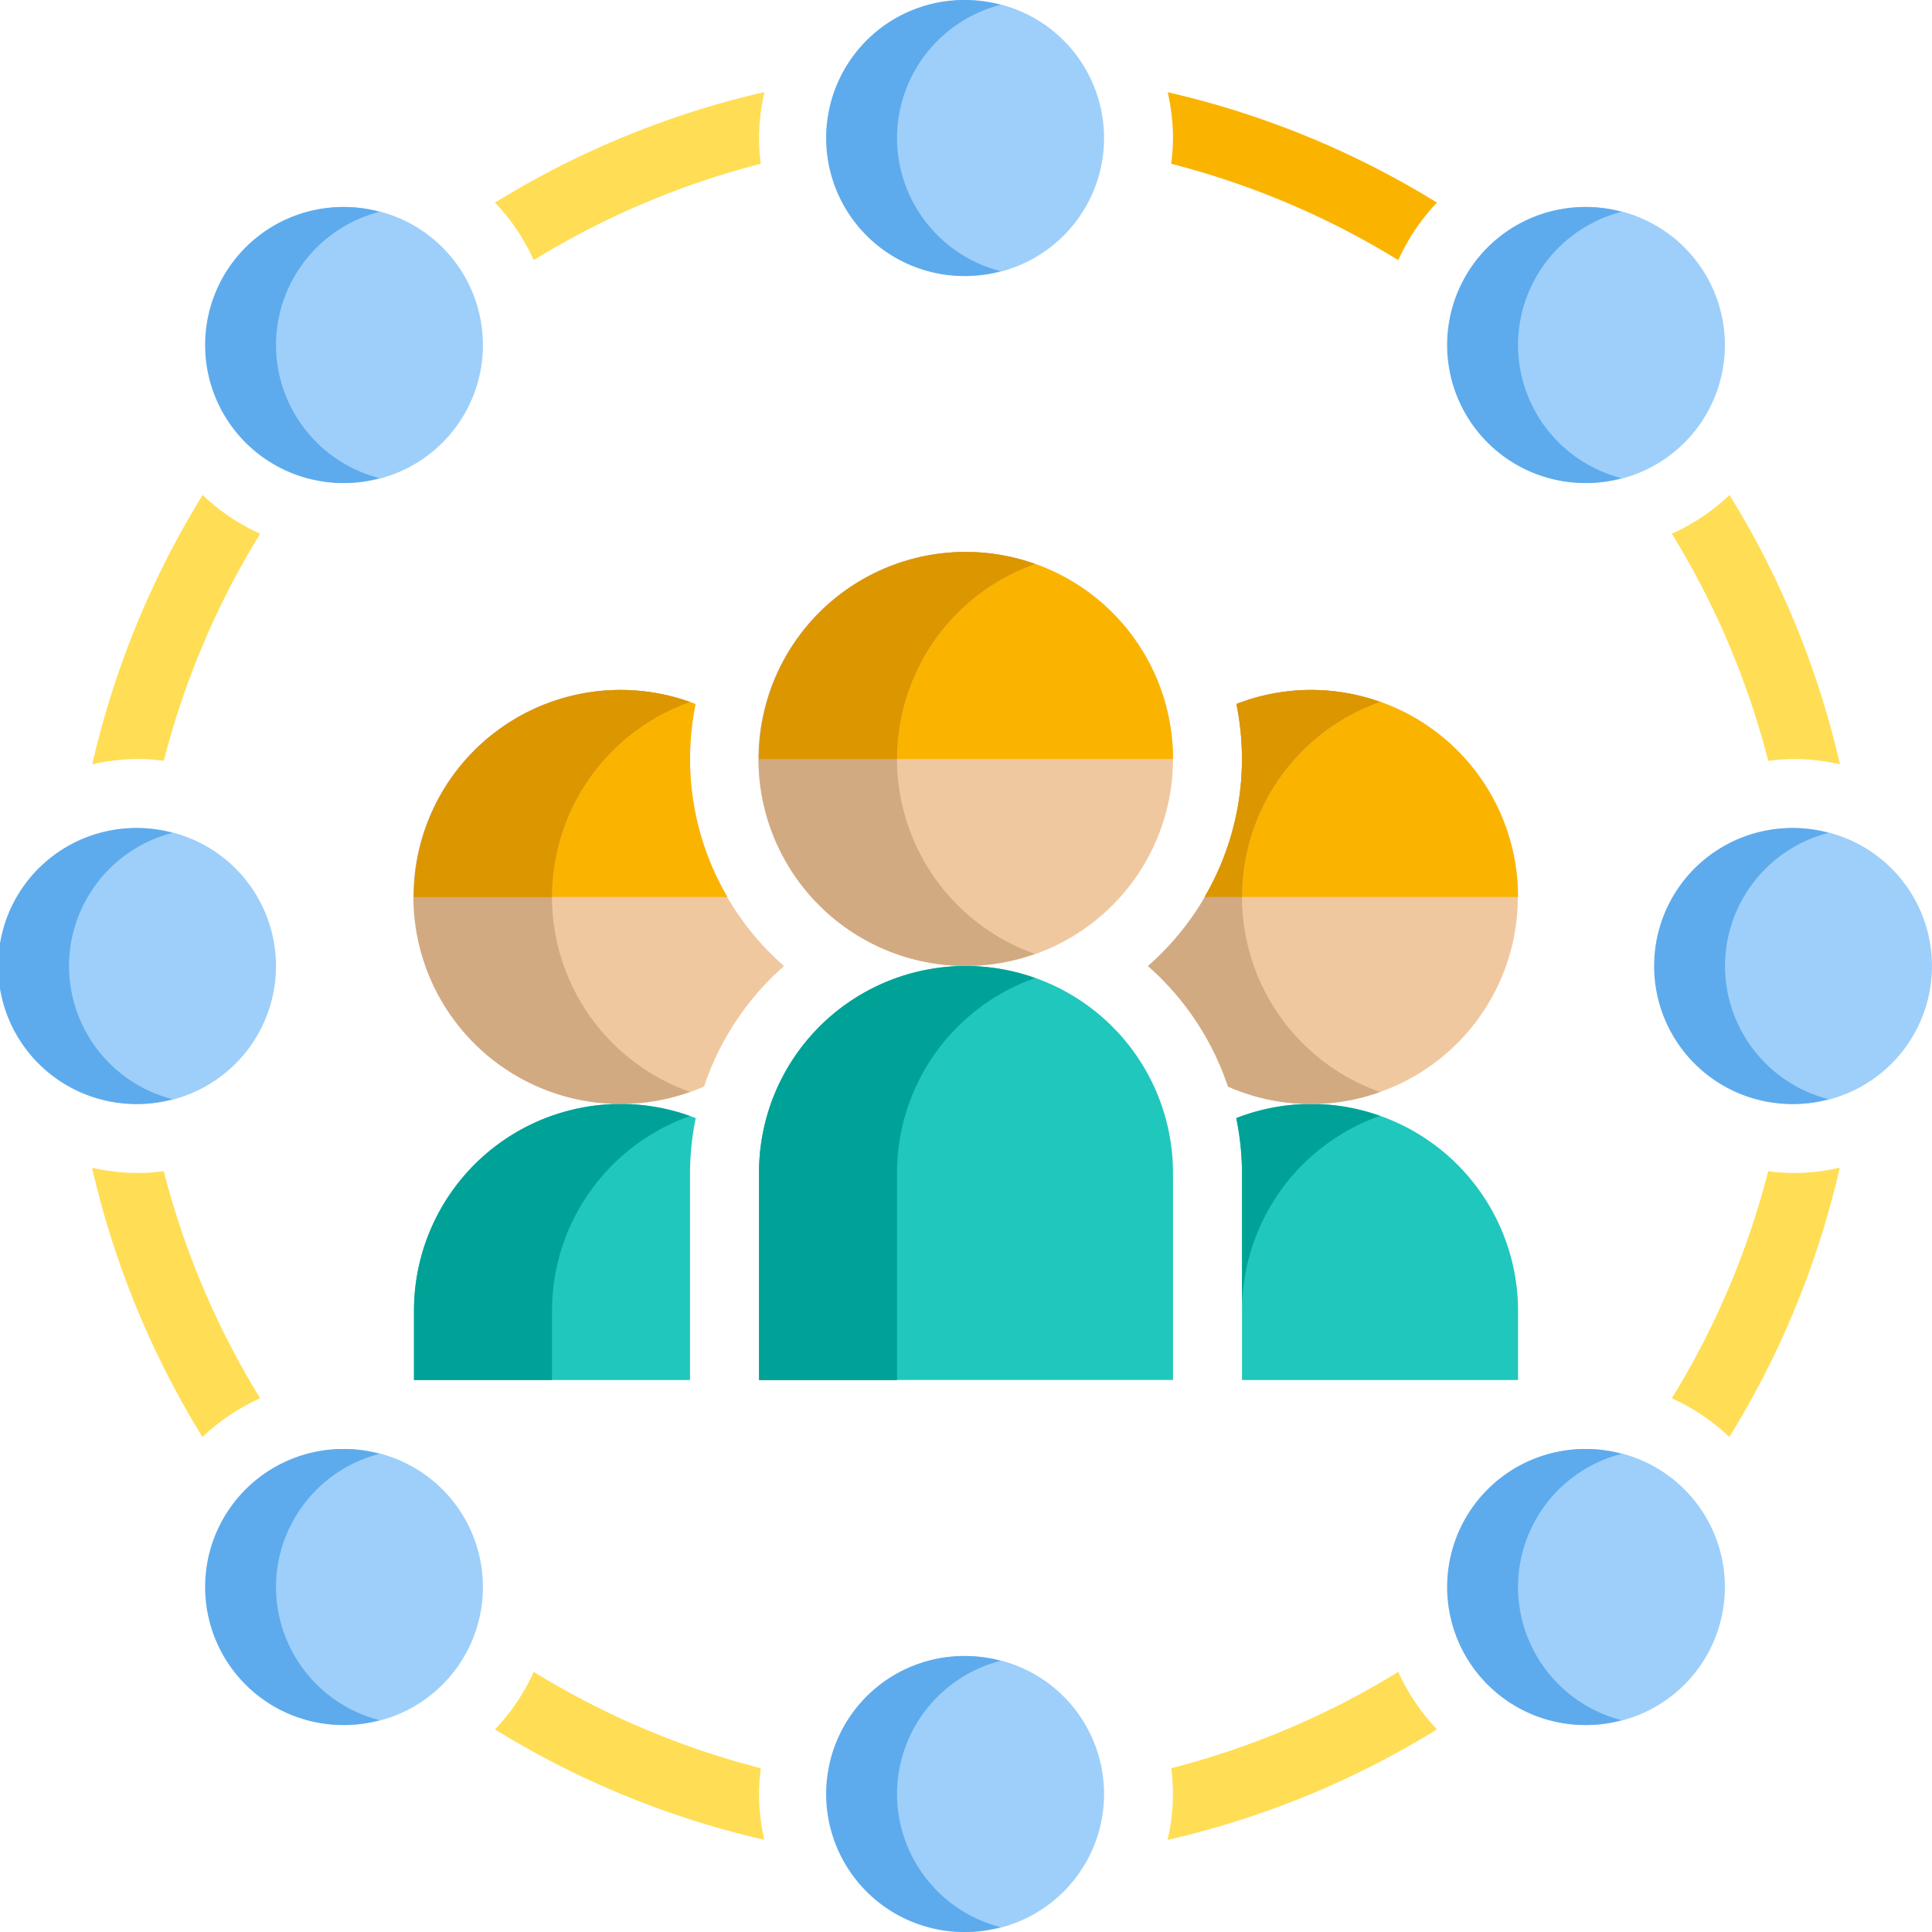 <svg xmlns="http://www.w3.org/2000/svg" width="52.492" height="52.492" viewBox="0 0 52.492 52.492">
    <defs>
        <style>
            .cls-1{fill:#f0c8a0}.cls-2{fill:#fab400}.cls-3{fill:#20c7bc}.cls-4{fill:#00a297}.cls-5{fill:#d2aa82}.cls-6{fill:#dc9600}.cls-7{fill:#9dcffa}.cls-8{fill:#5dabed}.cls-9{fill:#ffde55}
        </style>
    </defs>
    <g id="Icons" transform="translate(-4 -4)">
        <g id="Group_361" transform="translate(4 4)">
            <g id="Group_319" transform="translate(11.248 18.747)">
                <path id="Path_121" d="M21.625 35.248a5.605 5.605 0 0 0 2.256-.474 7.537 7.537 0 0 1 2.174-3.274 7.473 7.473 0 0 1-2.406-7.117 5.622 5.622 0 1 0-2.026 10.867z" class="cls-1" transform="translate(-16 -24)"/>
            </g>
            <g id="Group_320" transform="translate(11.248 18.747)">
                <path id="Path_122" d="M23.5 25.875a7.54 7.54 0 0 1 .15-1.493A5.615 5.615 0 0 0 16 29.624h8.516a7.411 7.411 0 0 1-1.016-3.749z" class="cls-2" transform="translate(-16 -24)"/>
            </g>
            <g id="Group_321" transform="translate(11.248 29.995)">
                <path id="Path_123" d="M23.655 36.384a5.6 5.6 0 0 0-2.03-.384A5.624 5.624 0 0 0 16 41.624V43.5h7.5v-5.625a7.436 7.436 0 0 1 .155-1.491z" class="cls-3" transform="translate(-16 -36)"/>
            </g>
            <g id="Group_322" transform="translate(11.248 29.995)">
                <path id="Path_124" d="M23.5 36.327a5.611 5.611 0 0 0-7.5 5.3V43.5h3.749v-1.876a5.621 5.621 0 0 1 3.751-5.297z" class="cls-4" transform="translate(-16 -36)"/>
            </g>
            <g id="Group_323" transform="translate(11.248 18.747)">
                <path id="Path_125" d="M19.749 29.624a5.621 5.621 0 0 1 3.749-5.3 5.624 5.624 0 1 0 0 10.594 5.621 5.621 0 0 1-3.749-5.294z" class="cls-5" transform="translate(-16 -24)"/>
            </g>
            <g id="Group_324" transform="translate(11.248 18.747)">
                <path id="Path_126" d="M23.5 24.327a5.611 5.611 0 0 0-7.5 5.3h3.749a5.621 5.621 0 0 1 3.751-5.3z" class="cls-6" transform="translate(-16 -24)"/>
            </g>
            <g id="Group_325" transform="translate(22.497)">
                <path id="Path_127" d="M31.749 11.5A3.749 3.749 0 1 1 35.5 7.749a3.75 3.75 0 0 1-3.751 3.751z" class="cls-7" transform="translate(-28 -4)"/>
            </g>
            <g id="Group_326" transform="translate(22.497)">
                <path id="Path_128" d="M29.875 7.749a3.741 3.741 0 0 1 2.812-3.617 3.75 3.75 0 1 0 0 7.235 3.742 3.742 0 0 1-2.812-3.618z" class="cls-8" transform="translate(-28 -4)"/>
            </g>
            <g id="Group_327" transform="translate(22.497 44.993)">
                <path id="Path_129" d="M31.749 59.5a3.749 3.749 0 1 1 3.751-3.751 3.75 3.75 0 0 1-3.751 3.751z" class="cls-7" transform="translate(-28 -52)"/>
            </g>
            <g id="Group_328" transform="translate(39.368 5.625)">
                <path id="Path_130" d="M52.4 11.1a3.75 3.75 0 1 0 0 5.3 3.75 3.75 0 0 0 0-5.3z" class="cls-7" transform="translate(-46 -10)"/>
            </g>
            <g id="Group_329" transform="translate(5.624 39.369)">
                <path id="Path_131" d="M16.4 47.1a3.75 3.75 0 1 0 0 5.3 3.75 3.75 0 0 0 0-5.3z" class="cls-7" transform="translate(-10 -46)"/>
            </g>
            <g id="Group_330" transform="translate(44.993 22.497)">
                <path id="Path_132" d="M52 31.749a3.749 3.749 0 1 1 3.749 3.751A3.75 3.75 0 0 1 52 31.749z" class="cls-7" transform="translate(-52 -28)"/>
            </g>
            <g id="Group_331" transform="translate(0 22.497)">
                <path id="Path_133" d="M4 31.749A3.749 3.749 0 1 1 7.749 35.5 3.75 3.75 0 0 1 4 31.749z" class="cls-7" transform="translate(-4 -28)"/>
            </g>
            <g id="Group_332" transform="translate(39.368 39.369)">
                <path id="Path_134" d="M52.4 47.1a3.75 3.75 0 1 0 0 5.3 3.75 3.75 0 0 0 0-5.3z" class="cls-7" transform="translate(-46 -46)"/>
            </g>
            <g id="Group_333" transform="translate(31.725 2.501)">
                <path id="Path_135" d="M37.99 7.917a5.569 5.569 0 0 1-.049.7 22.367 22.367 0 0 1 6.17 2.618 5.6 5.6 0 0 1 1.052-1.563 24.21 24.21 0 0 0-7.318-3 5.543 5.543 0 0 1 .145 1.245z" class="cls-2" transform="translate(-37.845 -6.668)"/>
            </g>
            <g id="Group_334" transform="translate(45.423 31.725)">
                <path id="Path_136" d="M55.778 37.99a5.569 5.569 0 0 1-.7-.049 22.354 22.354 0 0 1-2.619 6.17 5.6 5.6 0 0 1 1.563 1.052 24.21 24.21 0 0 0 3-7.318 5.529 5.529 0 0 1-1.244.145z" class="cls-9" transform="translate(-52.459 -37.845)"/>
            </g>
            <g id="Group_335" transform="translate(2.502 13.449)">
                <path id="Path_137" d="M7.917 25.521a5.57 5.57 0 0 1 .7.049 22.353 22.353 0 0 1 2.619-6.17 5.6 5.6 0 0 1-1.563-1.052 24.21 24.21 0 0 0-3 7.318 5.528 5.528 0 0 1 1.248-.145z" class="cls-9" transform="translate(-6.669 -18.348)"/>
            </g>
            <g id="Group_336" transform="translate(13.449 2.501)">
                <path id="Path_138" d="M18.348 9.672a5.6 5.6 0 0 1 1.052 1.563 22.367 22.367 0 0 1 6.17-2.618 5.315 5.315 0 0 1 .1-1.949 24.228 24.228 0 0 0-7.322 3.004z" class="cls-9" transform="translate(-18.348 -6.668)"/>
            </g>
            <g id="Group_337" transform="translate(2.501 31.726)">
                <path id="Path_139" d="M11.236 44.112a22.382 22.382 0 0 1-2.619-6.17 5.753 5.753 0 0 1-.7.048 5.6 5.6 0 0 1-1.249-.144 24.234 24.234 0 0 0 3 7.318 5.587 5.587 0 0 1 1.564-1.052z" class="cls-9" transform="translate(-6.668 -37.846)"/>
            </g>
            <g id="Group_338" transform="translate(45.423 13.448)">
                <path id="Path_140" d="M52.459 19.4a22.382 22.382 0 0 1 2.619 6.17 5.752 5.752 0 0 1 .7-.048 5.6 5.6 0 0 1 1.249.144 24.234 24.234 0 0 0-3-7.318 5.586 5.586 0 0 1-1.568 1.052z" class="cls-9" transform="translate(-52.459 -18.347)"/>
            </g>
            <g id="Group_339" transform="translate(31.726 45.424)">
                <path id="Path_141" d="M45.163 54.023a5.6 5.6 0 0 1-1.052-1.563 22.367 22.367 0 0 1-6.17 2.618 5.315 5.315 0 0 1-.1 1.949 24.228 24.228 0 0 0 7.322-3.004z" class="cls-9" transform="translate(-37.846 -52.46)"/>
            </g>
            <g id="Group_340" transform="translate(13.449 45.424)">
                <path id="Path_142" d="M25.521 55.778a5.57 5.57 0 0 1 .049-.7 22.368 22.368 0 0 1-6.17-2.618 5.6 5.6 0 0 1-1.052 1.563 24.209 24.209 0 0 0 7.318 3 5.542 5.542 0 0 1-.145-1.249z" class="cls-9" transform="translate(-18.348 -52.46)"/>
            </g>
            <g id="Group_341" transform="translate(5.624 5.625)">
                <path id="Path_143" d="M16.4 11.1a3.75 3.75 0 1 0 0 5.3 3.75 3.75 0 0 0 0-5.3z" class="cls-7" transform="translate(-10 -10)"/>
            </g>
            <g id="Group_342" transform="translate(0 22.497)">
                <path id="Path_144" d="M5.875 31.749a3.741 3.741 0 0 1 2.812-3.617 3.75 3.75 0 1 0 0 7.235 3.742 3.742 0 0 1-2.812-3.618z" class="cls-8" transform="translate(-4 -28)"/>
            </g>
            <g id="Group_343" transform="translate(22.497 44.993)">
                <path id="Path_145" d="M29.875 55.749a3.741 3.741 0 0 1 2.812-3.617 3.75 3.75 0 1 0 0 7.235 3.742 3.742 0 0 1-2.812-3.618z" class="cls-8" transform="translate(-28 -52)"/>
            </g>
            <g id="Group_344" transform="translate(44.993 22.497)">
                <path id="Path_146" d="M53.875 31.749a3.741 3.741 0 0 1 2.812-3.617 3.75 3.75 0 1 0 0 7.235 3.742 3.742 0 0 1-2.812-3.618z" class="cls-8" transform="translate(-52 -28)"/>
            </g>
            <g id="Group_345" transform="translate(5.624 5.624)">
                <path id="Path_147" d="M11.875 13.749a3.741 3.741 0 0 1 2.812-3.617 3.75 3.75 0 1 0 0 7.235 3.742 3.742 0 0 1-2.812-3.617z" class="cls-8" transform="translate(-10 -10)"/>
            </g>
            <g id="Group_346" transform="translate(39.369 5.624)">
                <path id="Path_148" d="M47.875 13.749a3.741 3.741 0 0 1 2.812-3.617 3.75 3.75 0 1 0 0 7.235 3.742 3.742 0 0 1-2.812-3.617z" class="cls-8" transform="translate(-46 -10)"/>
            </g>
            <g id="Group_347" transform="translate(39.369 39.369)">
                <path id="Path_149" d="M47.875 49.749a3.741 3.741 0 0 1 2.812-3.617 3.75 3.75 0 1 0 0 7.235 3.742 3.742 0 0 1-2.812-3.618z" class="cls-8" transform="translate(-46 -46)"/>
            </g>
            <g id="Group_348" transform="translate(5.624 39.369)">
                <path id="Path_150" d="M11.875 49.749a3.741 3.741 0 0 1 2.812-3.617 3.75 3.75 0 1 0 0 7.235 3.742 3.742 0 0 1-2.812-3.618z" class="cls-8" transform="translate(-10 -46)"/>
            </g>
            <g id="Group_349" transform="translate(20.622 26.246)">
                <path id="Path_151" d="M37.248 43.248H26v-5.624a5.624 5.624 0 1 1 11.248 0z" class="cls-3" transform="translate(-26 -32)"/>
            </g>
            <g id="Group_350" transform="translate(20.622 26.246)">
                <path id="Path_152" d="M33.5 32.327a5.611 5.611 0 0 0-7.5 5.3v5.624h3.749v-5.627a5.621 5.621 0 0 1 3.751-5.297z" class="cls-4" transform="translate(-26 -32)"/>
            </g>
            <g id="Group_351" transform="translate(33.588 29.995)">
                <path id="Path_153" d="M41.864 36a5.6 5.6 0 0 0-2.031.384 7.436 7.436 0 0 1 .157 1.49V43.5h7.5v-1.876A5.624 5.624 0 0 0 41.864 36z" class="cls-3" transform="translate(-39.833 -36)"/>
            </g>
            <g id="Group_352" transform="translate(33.588 29.995)">
                <path id="Path_154" d="M41.864 36a5.6 5.6 0 0 0-2.031.384 7.436 7.436 0 0 1 .157 1.49v3.749a5.621 5.621 0 0 1 3.749-5.3A5.6 5.6 0 0 0 41.864 36z" class="cls-4" transform="translate(-39.833 -36)"/>
            </g>
            <g id="Group_353" transform="translate(31.19 18.747)">
                <path id="Path_155" d="M41.7 24a5.605 5.605 0 0 0-2.025.382 7.475 7.475 0 0 1-2.401 7.118 7.54 7.54 0 0 1 2.174 3.275A5.623 5.623 0 1 0 41.7 24z" class="cls-1" transform="translate(-37.274 -24)"/>
            </g>
            <g id="Group_354" transform="translate(32.728 18.747)">
                <path id="Path_156" d="M39.932 25.875a7.411 7.411 0 0 1-1.017 3.749h8.516a5.614 5.614 0 0 0-7.649-5.243 7.54 7.54 0 0 1 .15 1.494z" class="cls-2" transform="translate(-38.915 -24)"/>
            </g>
            <g id="Group_355" transform="translate(31.19 18.747)">
                <path id="Path_157" d="M39.829 29.624a5.621 5.621 0 0 1 3.749-5.3 5.55 5.55 0 0 0-3.9.054 7.475 7.475 0 0 1-2.404 7.122 7.54 7.54 0 0 1 2.174 3.275 5.573 5.573 0 0 0 4.131.147 5.621 5.621 0 0 1-3.75-5.298z" class="cls-5" transform="translate(-37.274 -24)"/>
            </g>
            <g id="Group_356" transform="translate(32.728 18.747)">
                <path id="Path_158" d="M41.807 24a5.605 5.605 0 0 0-2.025.382 7.54 7.54 0 0 1 .15 1.493 7.411 7.411 0 0 1-1.017 3.749h1.017a5.621 5.621 0 0 1 3.749-5.3A5.6 5.6 0 0 0 41.807 24z" class="cls-6" transform="translate(-38.915 -24)"/>
            </g>
            <g id="Group_357" transform="translate(20.622 14.998)">
                <path id="Path_159" d="M31.624 31.248a5.624 5.624 0 1 1 5.624-5.624 5.624 5.624 0 0 1-5.624 5.624z" class="cls-1" transform="translate(-26 -20)"/>
            </g>
            <g id="Group_358" transform="translate(20.622 14.998)">
                <path id="Path_160" d="M26 25.624a5.624 5.624 0 1 1 11.248 0z" class="cls-2" transform="translate(-26 -20)"/>
            </g>
            <g id="Group_359" transform="translate(20.622 14.998)">
                <path id="Path_161" d="M29.749 25.624a5.621 5.621 0 0 1 3.749-5.3 5.624 5.624 0 1 0 0 10.594 5.621 5.621 0 0 1-3.749-5.3z" class="cls-5" transform="translate(-26 -20)"/>
            </g>
            <g id="Group_360" transform="translate(20.622 14.998)">
                <path id="Path_162" d="M33.5 20.327a5.611 5.611 0 0 0-7.5 5.3h3.749a5.621 5.621 0 0 1 3.751-5.3z" class="cls-6" transform="translate(-26 -20)"/>
            </g>
        </g>
    </g>
</svg>
